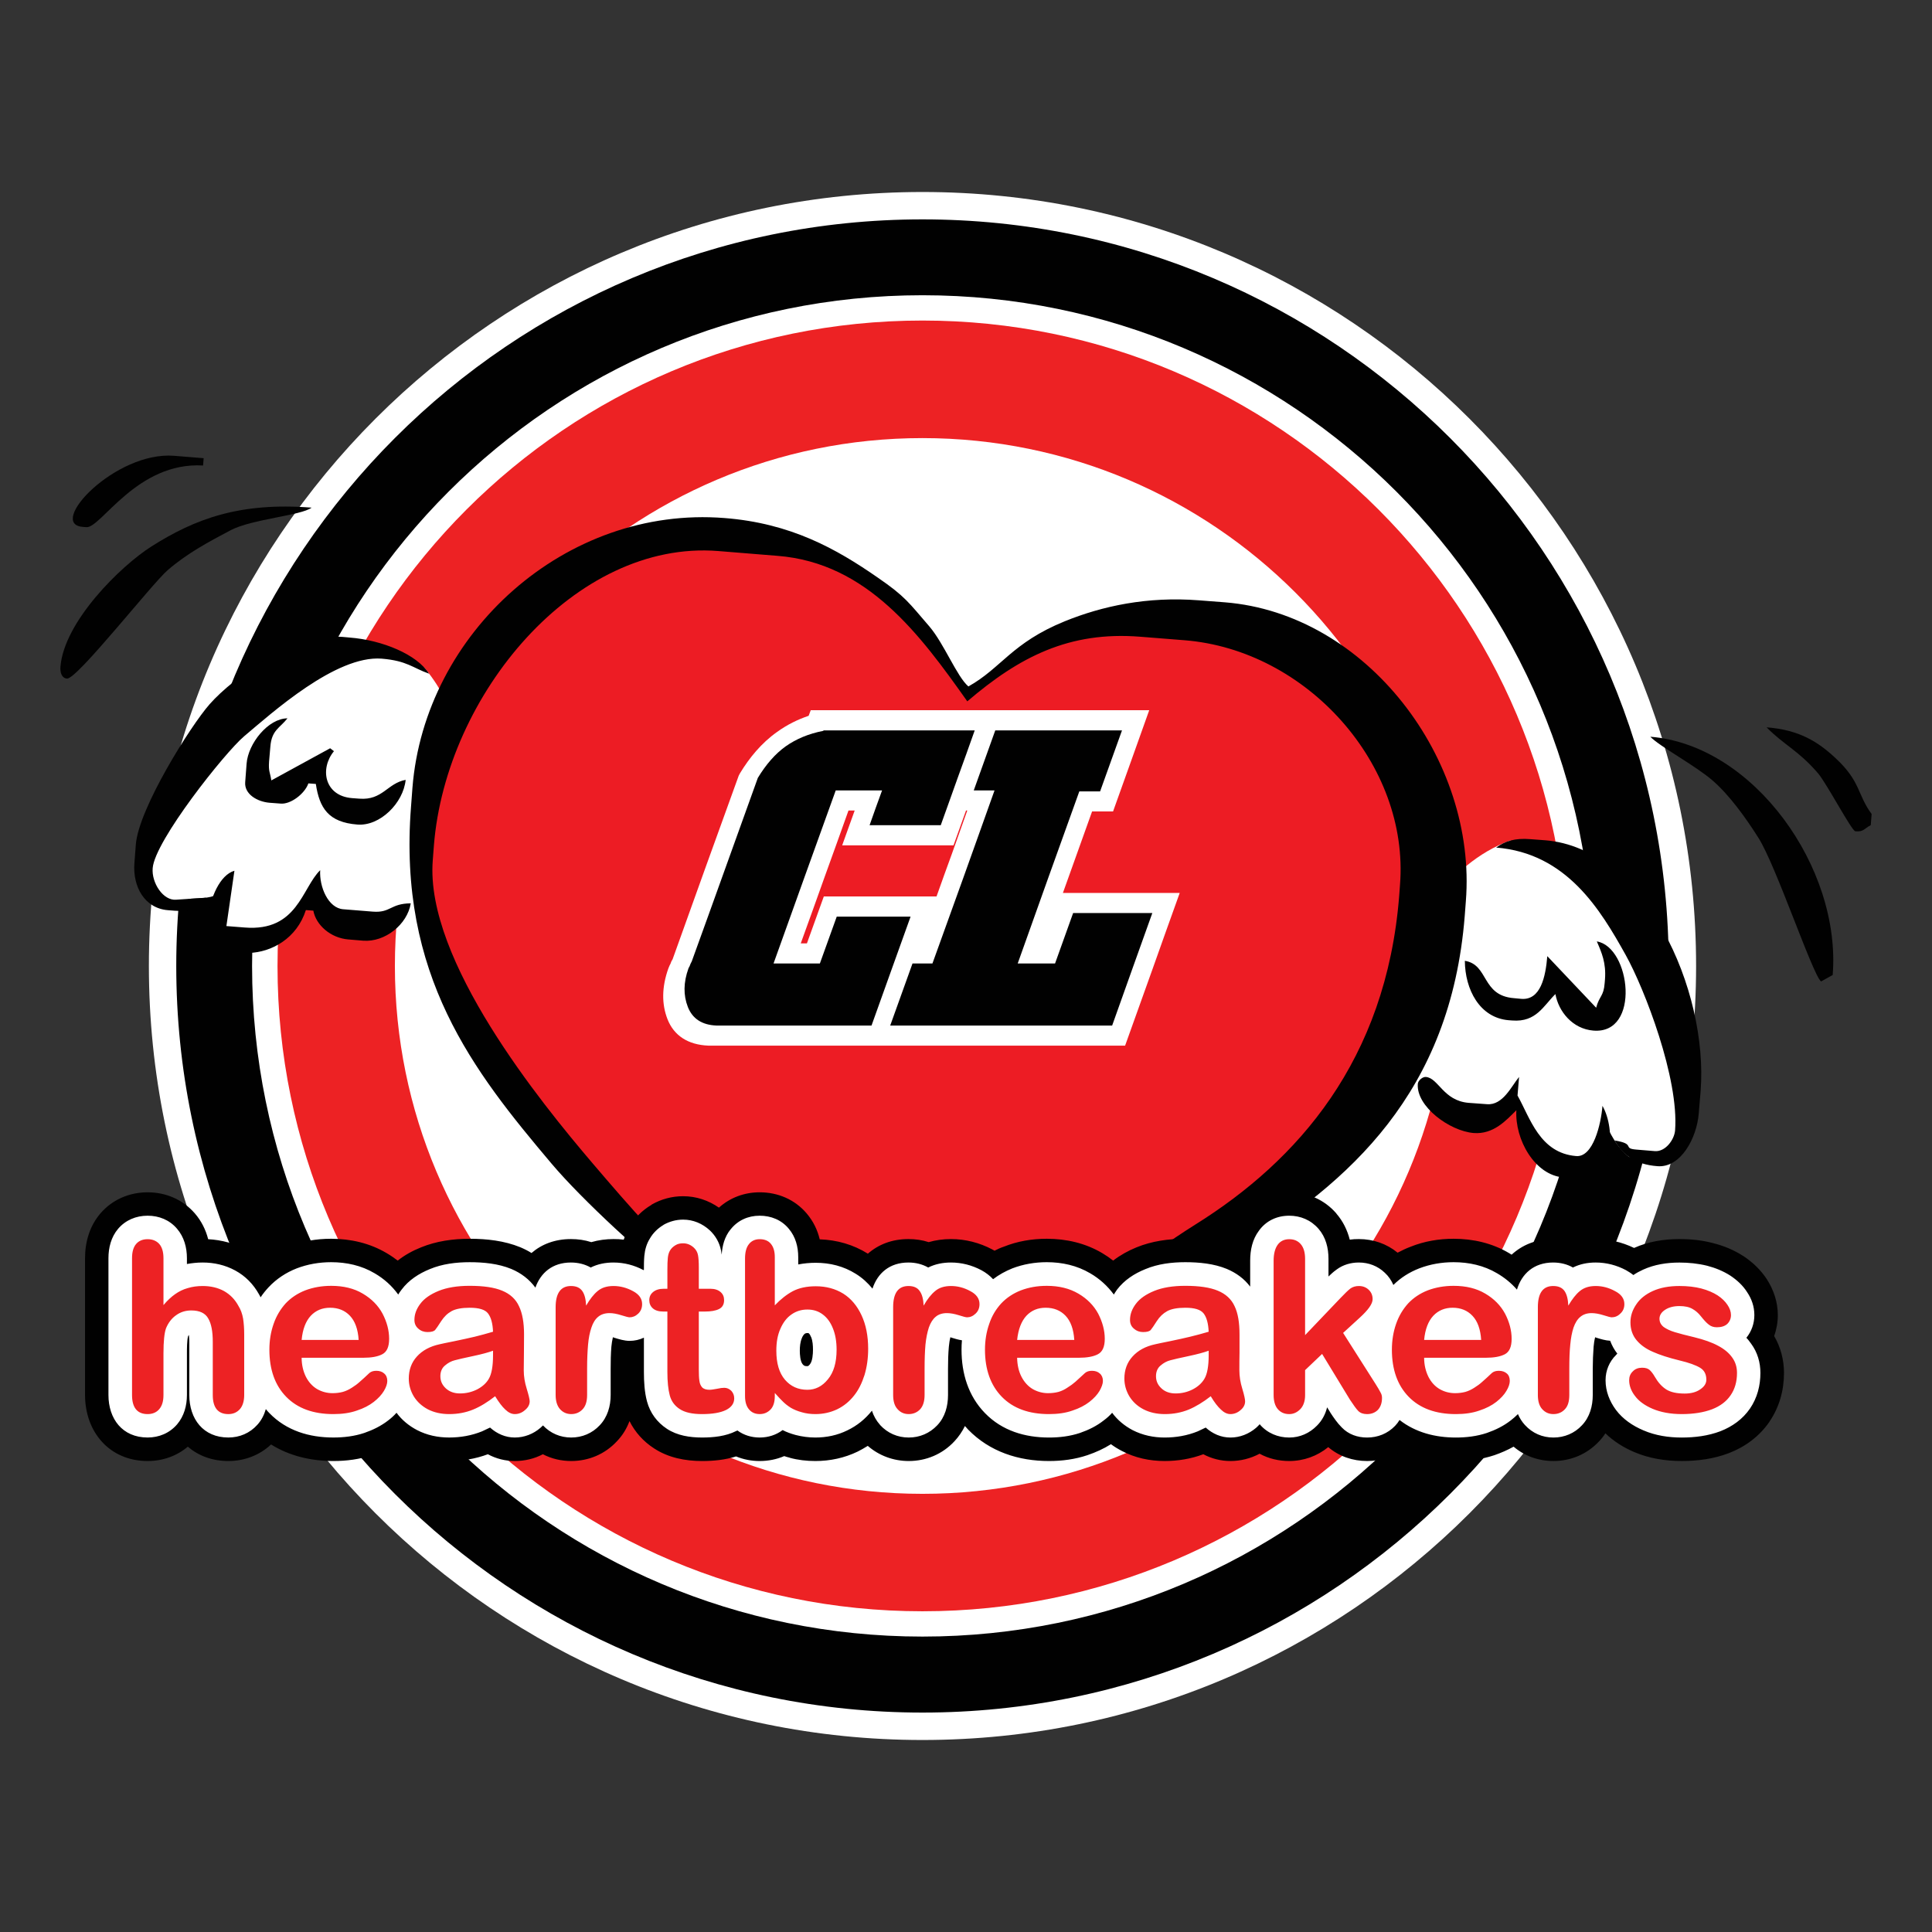 <svg version="1.1" baseProfile="basic" id="Layer_1" xmlns="http://www.w3.org/2000/svg"
	xmlns:xlink="http://www.w3.org/1999/xlink" x="0px" y="0px" viewBox="-101.86 821.445 800 800" xml:space="preserve">
	<rect x="-101.86" y="821.445" width="800" height="800" fill="#333333" stroke="none"/>
	<g>
		<path fill="#FFFFFF" d="M280.122,900.949c176.923,0,320.333,143.495,320.333,320.48c0,177.009-143.41,320.512-320.333,320.512
		c-176.904,0-320.332-143.503-320.332-320.512C-40.21,1044.44,103.216,900.949,280.122,900.949L280.122,900.949z" />
		<path fill="#010101" d="M280.122,912.284c170.649,0,308.997,138.434,308.997,309.146c0,170.731-138.348,309.155-308.997,309.155
		c-170.627,0-308.997-138.424-308.997-309.155C-28.877,1050.717,109.492,912.284,280.122,912.284L280.122,912.284z" />
		<path fill="#FFFFFF" d="M280.122,943.697c153.26,0,277.604,124.36,277.604,277.732c0,153.346-124.344,277.688-277.604,277.688
		c-153.241,0-277.604-124.343-277.604-277.688C2.518,1068.057,126.881,943.697,280.122,943.697L280.122,943.697z" />
		<path fill="#ED2224" d="M280.122,954.174c147.508,0,267.089,119.7,267.089,267.255c0,147.574-119.581,267.213-267.089,267.213
		c-147.491,0-267.07-119.639-267.07-267.213C13.052,1073.875,132.631,954.174,280.122,954.174L280.122,954.174z" />
		<path fill="#FFFFFF" d="M280.122,1002.851c120.635,0,218.495,97.898,218.495,218.578c0,120.701-97.857,218.58-218.495,218.58
		s-218.466-97.879-218.466-218.58C61.656,1100.75,159.487,1002.851,280.122,1002.851L280.122,1002.851z" />
		<path fill="#FFFFFF"
			d="M86.53,1121.808c-1.458-6.465-5.696-15.309-11.982-23.038c-2.547-3.026-7.897-4.303-11.045-6.806
		l-22.43-3.438l-58.724,40.432l-24.83,48.921c3.316,18.723,8.311,18.321,19.768,15.696c4.127-0.231,9.076-0.122,12.214-2.615
		l1.103,15.53l24.351,1.578l12.859-15.482l19.816,14.316l17.732-4.481c2.391-2.681,4.305-12.392,4.193-14.072L86.53,1121.808z" />
		<path fill="#FFFFFF" d="M493.893,1192.585c4.873-7.965,16.451-18.44,29.601-23.092l24.239,6.397l42.263,57.428l7.546,54.396
		c-8.235,14.284-12.962,14.47-24.876,12.773c-4.705-3.773-6.909-8.366-8.665-11.526l-9.751,13.261l-20.82-4.763l-7.135-18.861
		l-23.326,7.061l-16.809-10.348c-0.745-1.511-1.381-5.358-1.924-10.233L493.893,1192.585z" />
		<path fill="#ED1C24"
			d="M299.021,1108.72c-25.108-22.921-16.267-47.871-74.757-58.931l-35.063-2.612
		c-59.294-4.715-110.569,62.581-115.517,124.93c-3.894,49.164,36.567,99.767,66.28,134.539
		c16.11,18.901,30.526,32.645,49.239,48.931c21.29,18.433,36.754,24.185,60.817,39.501c1.513-3.682,32.737-7.563,40.873-10.07
		c14.939-4.725,24.93-8.383,38.301-13.744c27.511-10.981,44.411-24.482,67.44-38.898c42.151-26.352,79.782-70.167,85.161-138.381
		c5.474-55.597-10.159-103.824-91.212-110.221l-19.588-1.924C358.772,1080.851,311.878,1090.57,299.021,1108.72L299.021,1108.72z" />
		<path fill="#010101" d="M298.675,1111.861c21.514-18.387,42.131-29.089,71.563-26.763l18.378,1.458
		c50.631,4.014,93.172,51.468,89.232,101.267l-0.336,4.604c-5.418,68.221-42.098,109.626-84.248,135.975
		c-23.028,14.439-38.545,29.025-66.036,39.969c-13.428,5.338-22.281,10.344-37.21,15.053c-8.087,2.576-38.379,6.629-39.891,10.252
		c-24.063-15.238-37.257-21.644-58.539-40.135c-18.789-16.285-32.038-31.636-48.148-50.498
		c-21.103-24.783-69.349-83.863-66.102-125.34l0.467-6.115c4.94-62.407,58.371-126.676,117.721-121.972l24.539,1.989
		C257.281,1054.508,279.133,1084.231,298.675,1111.861L298.675,1111.861z M249.783,1398.326c2.493-1.869,37.603-8.313,44.177-10.236
		c15.175-4.314,27.613-7.262,42.049-12.809c28.236-10.816,50.274-21.049,74.926-36.175c45.812-28.087,87.906-65.085,93.716-138.369
		l0.466-6.117c4.65-58.753-41.106-119.115-99.82-123.773l-10.702-0.823c-21.495-1.68-40.096,2.401-55.561,8.676
		c-21.979,8.954-26.24,19.368-39.899,26.988c-4.762-4.074-10.056-17.679-16.154-24.84c-8.544-9.878-9.945-12.391-21.46-20.29
		c-17.097-11.868-35.932-22.456-63.354-24.604c-65.822-5.238-124.183,47.576-129.247,111.735l-0.578,7.675
		c-5.52,69.979,25.923,109.711,58.129,147.849c12.902,15.293,38.721,38.859,55.118,51.73c10.414,8.124,20.347,15.799,31.675,22.969
		C220.312,1382.338,242.519,1397.727,249.783,1398.326L249.783,1398.326z M584.411,1304.333
		c9.711,0.804,16.342-11.692,17.146-21.832l0.765-9.171c3.307-42.058-23.196-100.688-64.354-103.947l-6.106-0.458
		c-6.465-0.533-10.515,0.804-14.196,3.482c29.245,2.337,43.197,25.772,53.617,44.439c7.899,14.183,22.13,51.18,20.472,72.657
		c-0.3,3.886-4.018,8.946-8.387,8.595l-7.675-0.638c-5.977-0.467,0-2.313-8.946-3.77
		C570.05,1299.55,575.112,1303.622,584.411,1304.333L584.411,1304.333z M485.227,1270.248c-0.748,9.302,13.145,19.534,23.102,20.356
		c8.291,0.653,13.577-5.357,17.705-9.433c-0.691,12.16,7.639,26.877,19.439,27.813l6.089,0.463
		c14.884,1.232,15.688-20.484,10.123-30.087c-0.601,7.583-3.848,21.35-10.87,20.789c-15.109-1.231-19.068-15.764-24.297-25.065
		l0.636-7.694c-3.139,3.793-6.688,11.805-13.26,11.279l-7.675-0.561c-10.479-0.896-12.438-10.306-17.671-10.719
		C487.206,1267.281,485.337,1268.849,485.227,1270.248L485.227,1270.248z M562.728,1226.968l-0.128,1.515
		c-0.394,5.593-2.186,5.227-3.53,10.24l-20.226-21.355c-0.711,8.666-2.801,18.266-10.702,17.686l-3.082-0.289
		c-13.598-1.055-10.345-13.839-20.357-15.471c0.076,11.847,6.107,23.609,18.153,24.605l1.515,0.112
		c9.879,0.757,12.85-6.041,17.834-10.943c1.291,7.173,7.044,14.436,15.745,15.127c19.665,1.568,15.353-34.665,1.4-36.933
		C561.349,1215.855,563.253,1220.17,562.728,1226.968L562.728,1226.968z M-45.61,1171.074l-0.587,7.676
		c-0.801,9.877,4.241,18.833,13.904,19.588c7.546,0.646,13.707,0.942,15.743-5.172l-12.326,0.822
		c-5.404,0.523-10.289-6.983-9.757-13.083c0.869-11.287,29.873-47.81,37.846-54.569c11.617-9.766,38.016-33.614,56.962-32.158
		c10.54,0.869,12.857,3.836,19.608,6.219c-4.95-7.963-19.356-13.893-32.805-14.95l-3.071-0.28
		c-19.543-1.515-45,16.575-54.944,27.854C-22.992,1122.03-44.384,1156.121-45.61,1171.074L-45.61,1171.074z M-0.487,1205.509
		l-7.629-0.598l3.326-22.906c-6.005,1.688-10.178,11.403-10.768,19.245c-1.561,19.833,32.851,20.592,40.349-2.959l3.09,0.231
		c1.103,5.995,7.2,11.335,14.474,11.925l6.151,0.514c9.066,0.709,18.321-6.741,19.724-15.463c-8.497,0.065-8.274,4.004-15.699,3.434
		l-12.278-0.988c-6.209-0.476-9.943-9.254-9.533-16.174C23.107,1189.217,21.305,1207.246-0.487,1205.509L-0.487,1205.509z
		 M0.251,1137.633l-0.58,7.676c-0.411,4.937,4.948,8.131,10.132,8.545l4.583,0.344c4.118,0.355,9.935-4.063,11.449-8.365
		l3.083,0.222c1.505,9.947,5.174,15.885,17.199,16.819c9.31,0.755,19.021-8.842,20.001-18.509c-7.609,1.4-9.535,8.545-19.181,7.789
		l-3.022-0.224c-11.505-0.924-13.419-12.261-7.49-19.432l-1.578-1.215l-24.353,13.314c-0.531-3.484-1.223-3.604-0.942-7.787
		l0.531-6.107c0.523-6.976,3.894-7.733,7.096-11.814C9.158,1118.948,0.894,1129.305,0.251,1137.633L0.251,1137.633z" />
		<path fill="#010101" d="M-67.597,1039.614l1.512,0.121c6.049,0.456,20.823-27.108,48.322-25.541l0.234-3.022l-12.261-0.988
		C-54.151,1008.257-82.465,1038.457-67.597,1039.614L-67.597,1039.614z" />
		<path fill="#010101" d="M-76.835,1097.545c-0.178,2.503,0.58,4.717,2.729,4.887c4.191,0.288,35.173-39.323,41.747-44.963
		c7.975-6.864,16.52-11.457,25.989-16.463c8.842-4.651,29.124-6.042,33.541-9.356c-29.647-2.327-48.258,4.593-66.382,16.106
		C-51.837,1055.777-75.321,1078.759-76.835,1097.545L-76.835,1097.545z" />
		<path fill="#010101" d="M672.784,1163.105l0.355-4.604c-5.995-8.085-4.427-13.381-14.902-23.092
		c-7.267-6.806-15.052-11.745-28.593-12.794c7.21,7.332,13.13,9.536,21.292,19.022c3.66,4.306,13.95,23.896,15.461,24.025
		C669.816,1165.944,669.816,1164.731,672.784,1163.105L672.784,1163.105z" />
		<path fill="#010101" d="M652.203,1227.845l4.819-2.677c3.55-44.449-32.776-95.275-75.525-98.655
		c4.016,4.137,18.732,11.989,25.753,18.087c7.264,6.295,13.968,15.828,19.028,23.793
		C633.548,1179.802,648.711,1225.111,652.203,1227.845L652.203,1227.845z" />
		<path fill="#010101" d="M574.776,1338.19c5.864-2.634,12.324-3.677,18.768-3.677c4.705,0,9.411,0.467,13.95,1.684
		c4.425,1.101,8.668,2.854,12.514,5.357h0.039c3.845,2.558,7.151,5.717,9.674,9.545c2.876,4.481,4.576,9.522,4.576,14.88
		c0,2.975-0.523,5.941-1.515,8.688c2.69,4.65,4.073,9.823,4.073,15.277c0,7.208-1.926,14.192-6.031,20.187v0.059
		c-4.203,6.049-10.013,10.363-16.829,12.979c-6.199,2.372-12.828,3.249-19.479,3.249c-6.722,0-13.464-1.043-19.702-3.716
		c-4.409-1.866-8.478-4.427-11.915-7.749c-0.746,1.174-1.622,2.275-2.613,3.322c-4.948,5.304-11.672,8.143-18.9,8.143
		c-6.163,0-11.913-2.036-16.49-5.938c-2.503,1.398-5.175,2.558-7.919,3.512c-5.174,1.734-10.57,2.426-15.986,2.426
		c-7.731,0-15.165-1.456-21.813-4.651c-4.35,3.083-9.448,4.651-14.941,4.651c-5.919,0-11.615-1.904-16.096-5.752
		c-4.539,3.716-10.179,5.752-16.156,5.752c-4.352,0-8.552-0.989-12.27-3.024c-3.717,1.981-7.844,3.024-12.083,3.024
		c-4.014,0-7.788-0.989-11.224-2.801c-5.116,1.924-10.532,2.801-16.006,2.801c-6.201,0-12.251-1.271-17.778-4.199
		c-1.568-0.804-3.08-1.738-4.463-2.766c-3.025,1.904-6.275,3.36-9.712,4.539c-5.135,1.734-10.533,2.43-15.93,2.43
		c-12.628,0-24.54-3.832-33.496-13.018c-0.456-0.483-0.933-1.009-1.325-1.476c-1.118,2.278-2.567,4.427-4.378,6.351
		c-4.931,5.303-11.683,8.143-18.879,8.143c-6.341,0-12.28-2.202-16.977-6.273c-1.344,0.857-2.725,1.618-4.193,2.368
		c-5.453,2.634-11.392,3.905-17.499,3.905c-3.604,0-7.152-0.391-10.634-1.345l-0.066-0.058c-0.755-0.166-1.493-0.391-2.204-0.634
		c-3.137,1.345-6.573,2.036-10.169,2.036c-3.438,0-6.742-0.653-9.767-1.904c-4.537,1.437-9.301,1.904-14.07,1.904
		c-6.986,0-13.953-1.345-19.882-5.23c-4.423-2.854-7.861-6.687-10.177-11.299c-1.167,3.099-2.839,5.883-5.24,8.383
		c-4.931,5.304-11.669,8.143-18.889,8.143c-4.184,0-8.133-0.931-11.745-2.801c-3.531,1.866-7.5,2.801-11.618,2.801
		c-4.015,0-7.797-0.989-11.16-2.801c-5.135,1.924-10.543,2.801-15.994,2.801c-6.229,0-12.326-1.271-17.844-4.199
		c-1.58-0.804-3.092-1.738-4.473-2.766c-3.024,1.904-6.275,3.36-9.665,4.539c-5.174,1.734-10.571,2.43-15.979,2.43
		c-9.302,0-18.209-2.094-25.819-6.853c-4.763,4.461-10.992,6.853-17.668,6.853c-6.75,0-12.438-2.202-16.807-5.938
		c-4.583,3.901-10.457,5.938-16.62,5.938c-15.875,0-25.931-12.103-25.931-27.341v-56.605c0-6.722,1.858-13.296,6.341-18.546
		c4.931-5.751,11.961-8.776,19.592-8.776c7.498,0,14.53,2.967,19.524,8.719c2.727,3.141,4.539,6.818,5.528,10.7
		c5.583,0.297,10.924,1.738,15.872,4.427c2.447,1.325,4.585,2.912,6.574,4.705c3.251-2.558,6.854-4.593,10.702-6.03
		c5.686-2.279,11.681-3.287,17.778-3.287c8.087,0,15.986,1.812,22.96,5.938c1.625,0.935,3.137,2.001,4.603,3.102
		c2.905-2.279,6.163-4.091,9.646-5.474c6.387-2.615,13.307-3.565,20.16-3.565c7.04,0,14.369,0.819,20.944,3.508
		c1.625,0.691,3.137,1.44,4.649,2.391c4.176-3.623,9.694-5.771,16.334-5.771c2.96,0,5.751,0.413,8.43,1.271
		c2.961-0.857,6.051-1.271,9.188-1.271c1.446,0,2.839,0.054,4.241,0.243c0.643-1.866,1.4-3.662,2.381-5.362
		c2.204-3.716,5.229-6.74,8.966-8.961l0.158-0.116l0.112-0.112c3.969-2.26,8.386-3.434,12.969-3.434
		c5.408,0,10.466,1.699,14.83,4.728c4.595-4.129,10.515-6.35,16.865-6.35c7.62,0,14.642,3.021,19.534,8.834
		c2.662,3.155,4.408,6.74,5.34,10.642c7.105,0.243,13.904,2.167,19.938,5.941c4.303-3.774,9.943-6.053,16.816-6.053
		c2.886,0,5.752,0.413,8.365,1.271c2.951-0.857,6.097-1.271,9.234-1.271c5.995,0,11.812,1.514,17.1,4.295
		c0.28,0.189,0.632,0.371,0.934,0.525c1.215-0.638,2.503-1.217,3.847-1.665c5.677-2.275,11.67-3.283,17.777-3.283
		c8.088,0,15.985,1.812,22.952,5.938c1.588,0.935,3.137,1.997,4.539,3.102c2.969-2.279,6.236-4.091,9.655-5.478
		c6.387-2.611,13.314-3.565,20.228-3.565c5.938,0,12.046,0.599,17.741,2.406c0.748-4.145,2.335-8.026,4.873-11.465
		c4.839-6.628,12.272-10.174,20.413-10.174c7.565,0,14.53,3.021,19.479,8.718l0.058,0.116c2.781,3.21,4.52,6.872,5.527,10.773
		c1.213-0.189,2.503-0.243,3.772-0.243c5.92,0,11.501,1.923,16.04,5.639c1.758-0.931,3.548-1.792,5.416-2.483
		c5.678-2.275,11.69-3.283,17.778-3.283c8.087,0,15.988,1.812,22.951,5.938c0.374,0.243,0.71,0.409,1.065,0.652
		c4.35-4.014,10.179-6.462,17.199-6.462c2.915,0,5.752,0.413,8.442,1.271c2.895-0.857,6.033-1.271,9.189-1.271
		C564.411,1334.513,569.75,1335.78,574.776,1338.19L574.776,1338.19z" />
		<path fill="#FFFFFF" d="M574.477,1349.416c1.271-0.877,2.614-1.588,4.015-2.226c4.707-2.147,9.86-2.947,15.052-2.947
		c3.848,0,7.731,0.391,11.522,1.329c3.361,0.873,6.687,2.221,9.636,4.126c2.69,1.812,5.118,4.013,6.854,6.76
		c1.926,2.839,3.024,6.033,3.024,9.521c0,3.492-1.156,6.76-3.304,9.418c0.767,0.765,1.379,1.642,2.016,2.519
		c2.58,3.526,3.792,7.675,3.792,12.024c0,5.249-1.287,10.31-4.296,14.736l0,0c-3.024,4.407-7.32,7.486-12.271,9.41
		c-5.06,1.928-10.588,2.615-16.005,2.615c-5.398,0-10.849-0.804-15.855-2.967c-4.409-1.87-8.498-4.597-11.412-8.498
		c-2.652-3.589-4.276-7.733-4.276-12.272c0-4.014,1.551-7.729,4.409-10.515c0.128-0.186,0.28-0.293,0.464-0.482
		c-1.269-1.622-2.26-3.419-2.969-5.339c-1.979-0.115-3.938-0.711-5.749-1.274c-0.114-0.073-0.282-0.128-0.468-0.186
		c-0.336,1.271-0.525,2.669-0.636,3.901c-0.222,3.01-0.354,6.057-0.354,9.078v10.924c0,4.612-1.234,9.15-4.484,12.569
		c-3.063,3.307-7.264,5.061-11.803,5.061c-4.574,0-8.701-1.793-11.803-5.192l-0.039-0.038c-1.232-1.345-2.147-2.854-2.856-4.48
		c-0.933,0.935-1.904,1.792-2.969,2.614c-2.951,2.314-6.331,3.96-9.881,5.192c-4.125,1.383-8.496,1.904-12.848,1.904
		c-8.532,0-16.678-2.09-23.325-7.267c-0.504,0.861-1.14,1.681-1.849,2.43c-3.084,3.21-7.153,4.837-11.58,4.837
		c-3.94,0-7.711-1.271-10.515-4.203c-1.809-1.792-3.359-4.052-4.76-6.199l-0.056-0.132l-1.232-1.978
		c-0.691,2.801-2.035,5.415-4.183,7.563c-3.083,3.155-7.079,4.948-11.504,4.948c-4.65,0-9.002-1.793-12.1-5.343v-0.073
		c-0.041-0.038-0.112-0.038-0.112-0.112c-0.468,0.521-0.993,1.047-1.517,1.515c-3.024,2.558-6.687,4.014-10.626,4.014
		c-3.901,0-7.374-1.568-10.232-4.126c-1.047,0.521-2.206,1.043-3.307,1.568c-4.317,1.754-8.964,2.558-13.69,2.558
		c-4.575,0-9.112-0.935-13.297-3.083c-3.307-1.758-6.22-4.148-8.442-7.169c-1.029,1.174-2.204,2.221-3.475,3.155
		c-2.915,2.314-6.295,3.96-9.843,5.192c-4.127,1.383-8.479,1.904-12.828,1.904c-9.936,0-19.422-2.801-26.521-10.121
		c-6.91-7.1-9.701-16.397-9.701-26.239c0-1.275,0.046-2.542,0.168-3.905c-1.513-0.225-2.961-0.673-4.296-1.086
		c-0.112-0.073-0.297-0.127-0.477-0.186c-0.344,1.271-0.521,2.669-0.641,3.901c-0.272,3.01-0.348,6.057-0.348,9.082v10.92
		c0,4.612-1.213,9.15-4.463,12.569c-3.137,3.307-7.264,5.061-11.803,5.061c-4.604,0-8.732-1.793-11.869-5.191v-0.035
		c-1.561-1.738-2.679-3.739-3.372-5.887c-2.793,3.495-6.163,6.223-10.169,8.143c-4.127,2.036-8.61,2.971-13.261,2.971
		c-2.735,0-5.462-0.355-8.143-1.047c-1.924-0.521-3.707-1.155-5.406-2.032c-2.727,2.032-5.974,3.079-9.523,3.079
		c-3.373,0-6.584-0.989-9.19-2.913c-0.186,0.055-0.346,0.186-0.531,0.225c-4.286,2.167-9.348,2.688-14.118,2.688
		c-5.063,0-10.281-0.804-14.54-3.604c-4.127-2.727-6.965-6.574-8.255-11.337c-1.047-3.901-1.281-8.197-1.281-12.214v-14.192
		c-1.856,0.861-3.828,1.325-5.929,1.325c-2.138,0-4.407-0.691-6.443-1.325c-0.12-0.073-0.297-0.131-0.475-0.186
		c-0.282,1.268-0.516,2.669-0.625,3.901c-0.251,3.01-0.299,6.054-0.299,9.078v10.924c0,4.612-1.277,9.15-4.537,12.569
		c-3.09,3.307-7.266,5.061-11.803,5.061c-4.529,0-8.608-1.754-11.683-5.007c-0.344,0.302-0.707,0.638-1.054,0.993
		c-2.949,2.558-6.687,4.014-10.625,4.014c-3.896,0-7.385-1.568-10.246-4.126c-1.033,0.521-2.146,1.043-3.304,1.568
		c-4.305,1.754-8.956,2.558-13.605,2.558c-4.651,0-9.189-0.935-13.317-3.083c-3.359-1.758-6.273-4.148-8.496-7.169
		c-1.028,1.174-2.194,2.221-3.419,3.155c-2.968,2.314-6.341,3.96-9.889,5.192c-4.127,1.383-8.479,1.904-12.84,1.904
		c-9.945,0-19.424-2.801-26.51-10.121c-0.523-0.525-0.999-1.047-1.457-1.646c-0.691,2.392-1.812,4.612-3.484,6.463
		c-3.146,3.511-7.384,5.304-12.037,5.304c-10.42,0-16.171-7.729-16.171-17.63v-22.037c0-0.599-0.048-1.754-0.161-2.781
		c-0.12,0.15-0.299,0.336-0.363,0.56c-0.458,1.754-0.458,5.304-0.458,6.984v17.274c0,4.427-1.167,8.741-4.062,12.176
		c-3.156,3.661-7.507,5.454-12.214,5.454c-10.468,0-16.22-7.733-16.22-17.63v-56.605c0-4.389,1.101-8.761,4.004-12.195
		c3.083-3.604,7.453-5.415,12.216-5.415c4.705,0,9.058,1.738,12.148,5.361c2.961,3.434,4.127,7.787,4.127,12.249v2.391
		c2.148-0.39,4.303-0.617,6.509-0.617c4.715,0,9.302,1.027,13.495,3.306c4.184,2.26,7.488,5.64,9.823,9.823
		c0.234,0.41,0.458,0.877,0.691,1.271c0.935-1.438,2.036-2.781,3.202-4.053l0.056-0.058c3.249-3.492,7.254-6.126,11.681-7.86
		c4.539-1.738,9.365-2.562,14.25-2.562c6.34,0,12.56,1.349,18.029,4.597c3.896,2.26,7.2,5.246,9.759,8.796
		c0.412-0.711,0.867-1.349,1.4-2.036c2.961-3.959,7.144-6.647,11.683-8.498c5.182-2.167,10.932-2.858,16.498-2.858
		c5.705,0,11.868,0.579,17.21,2.785c4.079,1.699,7.507,4.314,10.011,7.749c2.157-6.107,7.03-10.402,14.708-10.402
		c2.961,0,5.798,0.691,8.199,2.074c2.893-1.457,6.097-2.074,9.421-2.074c4.409,0,8.591,1.104,12.438,3.14
		c0.056,0,0.124-0.077,0.168-0.077v-0.034c0-1.928,0-3.909,0.18-5.829c0.232-2.507,0.923-4.948,2.268-7.096
		c1.334-2.338,3.26-4.203,5.528-5.586l0.114-0.055l0.044-0.077c2.447-1.379,5.25-2.147,8.087-2.147
		c4.193,0,8.023,1.626,11.113,4.484c2.315,2.202,3.94,5.003,4.585,8.217c0.112,0.56,0.176,1.213,0.295,1.792
		c0.226-3.716,1.215-7.394,3.596-10.364l0.066-0.054c2.961-3.773,7.264-5.697,12.037-5.697c4.714,0,9.066,1.738,12.092,5.415
		c2.791,3.307,3.894,7.433,3.894,11.747v3.021c2.381-0.463,4.817-0.688,7.264-0.688c5.864,0,11.505,1.398,16.519,4.535
		c2.727,1.665,4.995,3.773,6.965,6.165c2.092-6.351,7.032-10.812,14.895-10.812c2.958,0,5.751,0.688,8.179,2.07
		c2.913-1.457,6.117-2.07,9.421-2.07c4.417,0,8.676,1.101,12.58,3.171c1.848,0.989,3.528,2.279,4.873,3.735
		c2.428-1.866,5.118-3.322,7.953-4.48c4.539-1.738,9.375-2.562,14.25-2.562c6.331,0,12.494,1.349,18.006,4.597
		c3.901,2.26,7.172,5.246,9.783,8.796c0.413-0.711,0.879-1.349,1.328-2.036c3.024-3.959,7.15-6.647,11.765-8.498
		c5.172-2.167,10.926-2.858,16.492-2.858c5.695,0,11.856,0.579,17.197,2.785c3.905,1.642,7.227,4.071,9.676,7.339v-10.758
		c0-4.427,0.916-8.795,3.604-12.38c2.949-4.129,7.487-6.238,12.55-6.238c4.727,0,9.002,1.812,12.139,5.415l0,0
		c3.027,3.492,4.13,7.919,4.13,12.458v7.301c1.062-1.027,2.147-2.017,3.321-2.839l0.059-0.055c2.671-1.981,5.885-2.896,9.189-2.896
		c4.071,0,7.844,1.44,10.754,4.241c1.57,1.437,2.728,3.194,3.55,5.06c3.024-3.024,6.667-5.303,10.7-6.871
		c4.52-1.738,9.357-2.562,14.23-2.562c6.351,0,12.55,1.349,18.021,4.597c3.158,1.847,5.886,4.071,8.217,6.76
		c1.96-6.535,6.967-11.225,14.978-11.225c2.969,0,5.827,0.691,8.199,2.074c2.914-1.457,6.106-2.074,9.433-2.074
		c4.407,0,8.646,1.104,12.551,3.171C572.496,1348.013,573.543,1348.651,574.477,1349.416L574.477,1349.416z M229.324,1380.75
		c0,1.514,0.161,4.427,1.213,5.644c0.578,0.707,1.055,0.745,1.926,0.745c0.456,0,0.803-0.448,1.033-0.745
		c1.114-1.329,1.281-4.354,1.281-6.053c0-1.681-0.114-3.662-0.757-5.23l-0.046-0.055c-0.188-0.467-0.533-1.213-0.942-1.514l0,0
		c-0.114-0.112-0.412-0.112-0.57-0.112c-0.346,0-0.711,0.055-1.057,0.278c-0.521,0.359-0.979,1.178-1.213,1.758v0.054
		C229.485,1377.092,229.324,1379.07,229.324,1380.75L229.324,1380.75z" />
		<path fill="#ED2224" d="M-34.169,1342.466v19.388c1.634-1.924,3.258-3.435,4.836-4.539c1.561-1.101,3.314-1.981,5.23-2.503
		c1.924-0.58,3.958-0.857,6.163-0.857c3.314,0,6.275,0.688,8.842,2.089c2.561,1.457,4.529,3.473,5.976,6.165
		c0.935,1.491,1.578,3.249,1.923,5.227c0.299,1.928,0.458,4.13,0.458,6.633v25.008c0,2.576-0.636,4.539-1.783,5.863
		c-1.234,1.363-2.803,2.056-4.772,2.056c-4.305,0-6.46-2.67-6.46-7.919v-22.037c0-4.184-0.57-7.394-1.851-9.604
		c-1.23-2.26-3.621-3.36-7.04-3.36c-2.335,0-4.417,0.618-6.275,1.962c-1.858,1.287-3.26,3.156-4.193,5.416
		c-0.689,1.924-1.055,5.396-1.055,10.345v17.274c0,2.576-0.57,4.48-1.736,5.863c-1.167,1.364-2.793,2.056-4.817,2.056
		c-4.307,0-6.464-2.67-6.464-7.919v-56.605c0-2.596,0.535-4.573,1.7-5.922c1.103-1.286,2.661-1.978,4.763-1.978
		c2.024,0,3.65,0.691,4.817,1.978C-34.74,1337.893-34.169,1339.871-34.169,1342.466L-34.169,1342.466z M48.507,1383.667H23.043
		c0,2.951,0.645,5.582,1.748,7.842c1.168,2.279,2.746,3.982,4.65,5.118c1.924,1.104,4.074,1.699,6.397,1.699
		c1.568,0,2.969-0.186,4.247-0.521c1.271-0.358,2.549-0.954,3.784-1.757c1.213-0.75,2.316-1.568,3.305-2.484
		c1.056-0.877,2.337-2.108,3.959-3.623c0.693-0.579,1.624-0.877,2.849-0.877c1.325,0,2.445,0.371,3.249,1.12
		c0.823,0.691,1.281,1.734,1.281,3.083c0,1.154-0.458,2.557-1.393,4.125c-0.943,1.568-2.333,3.083-4.193,4.539
		c-1.856,1.456-4.174,2.669-7.03,3.604c-2.783,0.989-6.053,1.457-9.703,1.457c-8.376,0-14.885-2.392-19.534-7.154
		c-4.659-4.759-6.974-11.299-6.974-19.495c0-3.828,0.577-7.378,1.748-10.7c1.149-3.326,2.837-6.088,4.995-8.498
		c2.204-2.318,4.883-4.13,8.133-5.396c3.204-1.213,6.806-1.866,10.702-1.866c5.109,0,9.478,1.066,13.082,3.214
		c3.662,2.148,6.397,4.948,8.201,8.306c1.794,3.438,2.725,6.934,2.725,10.406c0,3.326-0.933,5.412-2.839,6.404
		C54.548,1383.2,51.935,1383.667,48.507,1383.667L48.507,1383.667z M23.041,1376.289h23.607c-0.28-4.5-1.512-7.807-3.606-10.012
		c-2.082-2.202-4.825-3.322-8.199-3.322c-3.305,0-5.929,1.116-8.023,3.322C24.733,1368.537,23.452,1371.862,23.041,1376.289
		L23.041,1376.289z M103.161,1399.597c-3.137,2.445-6.163,4.314-9.132,5.527c-2.96,1.213-6.275,1.866-9.879,1.866
		c-3.372,0-6.341-0.691-8.844-1.979c-2.496-1.328-4.475-3.136-5.864-5.415c-1.336-2.26-2.036-4.709-2.036-7.32
		c0-3.546,1.101-6.647,3.362-9.132c2.268-2.507,5.406-4.202,9.373-5.063c0.804-0.166,2.839-0.653,6.163-1.287
		c3.25-0.691,6.042-1.271,8.431-1.85c2.318-0.58,4.811-1.232,7.556-2.056c-0.129-3.418-0.823-5.921-2.036-7.54
		c-1.232-1.646-3.78-2.391-7.627-2.391c-3.305,0-5.798,0.482-7.49,1.398c-1.7,0.935-3.071,2.26-4.305,4.129
		c-1.157,1.862-2.045,3.079-2.503,3.658c-0.523,0.599-1.561,0.881-3.183,0.881c-1.466,0-2.746-0.468-3.782-1.402
		c-1.103-0.935-1.624-2.147-1.624-3.604c0-2.334,0.803-4.539,2.43-6.687c1.623-2.202,4.191-3.96,7.627-5.362
		c3.418-1.379,7.675-2.09,12.831-2.09c5.705,0,10.242,0.653,13.495,2.032c3.256,1.348,5.591,3.496,6.918,6.408
		c1.4,2.894,2.092,6.799,2.092,11.635c0,3.083-0.046,5.694-0.046,7.787c0,2.148-0.073,4.539-0.073,7.174
		c0,2.426,0.409,4.982,1.232,7.602c0.812,2.669,1.223,4.427,1.223,5.173c0,1.344-0.645,2.576-1.923,3.623
		c-1.215,1.101-2.681,1.681-4.242,1.681c-1.354,0-2.679-0.653-3.959-1.905C106.008,1403.854,104.674,1402.042,103.161,1399.597
		L103.161,1399.597z M102.292,1380.75c-1.868,0.691-4.649,1.456-8.311,2.225c-3.669,0.8-6.161,1.325-7.563,1.734
		c-1.4,0.355-2.727,1.047-4.006,2.147c-1.29,1.047-1.924,2.581-1.924,4.428c0,2.035,0.755,3.661,2.26,5.06
		c1.512,1.383,3.438,2.094,5.874,2.094c2.557,0,4.948-0.579,7.144-1.695c2.158-1.14,3.782-2.615,4.772-4.354
		c1.167-1.959,1.756-5.246,1.756-9.784v-1.854H102.292z M141.25,1388.148v10.924c0,2.615-0.597,4.612-1.877,5.94
		c-1.213,1.287-2.783,1.979-4.705,1.979c-1.848,0-3.428-0.691-4.649-2.056c-1.168-1.324-1.802-3.287-1.802-5.863v-36.342
		c0-5.828,2.147-8.775,6.341-8.775c2.202,0,3.716,0.691,4.705,2.093c0.935,1.325,1.457,3.361,1.578,6.03
		c1.561-2.669,3.139-4.705,4.763-6.03c1.671-1.401,3.828-2.093,6.575-2.093c2.771,0,5.404,0.691,8.021,2.093
		c2.549,1.325,3.828,3.137,3.828,5.396c0,1.588-0.523,2.917-1.623,3.96c-1.105,1.047-2.316,1.514-3.548,1.514
		c-0.516,0-1.634-0.297-3.494-0.877c-1.848-0.579-3.424-0.861-4.807-0.861c-1.926,0-3.503,0.506-4.714,1.515
		c-1.225,0.988-2.16,2.503-2.803,4.461c-0.691,2.001-1.149,4.319-1.393,7.046C141.409,1380.94,141.25,1384.247,141.25,1388.148
		L141.25,1388.148z M173.045,1355.093h1.447v-7.825c0-2.109,0.046-3.735,0.175-4.948c0.124-1.179,0.402-2.226,0.925-3.099
		c0.523-0.861,1.232-1.553,2.223-2.147c0.916-0.579,1.97-0.804,3.183-0.804c1.626,0,3.136,0.58,4.492,1.847
		c0.867,0.822,1.437,1.812,1.671,3.028c0.233,1.175,0.344,2.913,0.344,5.061v8.888h4.772c1.868,0,3.25,0.487,4.249,1.364
		c0.989,0.861,1.445,1.962,1.445,3.36c0,1.738-0.691,2.971-2.082,3.662c-1.4,0.711-3.373,1.047-5.939,1.047h-2.447v23.98
		c0,2.035,0.065,3.584,0.243,4.686c0.124,1.116,0.514,1.996,1.101,2.688c0.645,0.706,1.682,1.043,3.083,1.043
		c0.755,0,1.802-0.186,3.081-0.41c1.271-0.297,2.323-0.409,3.026-0.409c1.101,0,2.026,0.409,2.913,1.232
		c0.803,0.877,1.215,1.924,1.215,3.137c0,2.09-1.167,3.716-3.436,4.836c-2.268,1.101-5.583,1.681-9.881,1.681
		c-4.071,0-7.143-0.691-9.253-2.09c-2.082-1.349-3.482-3.253-4.118-5.644c-0.645-2.445-0.989-5.655-0.989-9.711v-25.023h-1.736
		c-1.858,0-3.324-0.448-4.313-1.345c-0.981-0.861-1.441-2.035-1.441-3.36c0-1.402,0.525-2.503,1.561-3.364
		C169.609,1355.577,171.058,1355.093,173.045,1355.093L173.045,1355.093z M218.968,1342.018v19.947
		c2.447-2.561,4.948-4.538,7.49-5.887c2.567-1.325,5.706-2.017,9.487-2.017c4.305,0,8.086,1.027,11.391,3.063
		c3.25,2.055,5.752,5.079,7.556,8.966c1.812,3.901,2.735,8.498,2.735,13.855c0,3.94-0.514,7.563-1.512,10.87
		c-1.037,3.264-2.438,6.165-4.361,8.552c-1.923,2.43-4.241,4.315-6.966,5.64c-2.745,1.291-5.706,1.982-9.02,1.982
		c-1.98,0-3.905-0.244-5.642-0.766c-1.746-0.467-3.256-1.104-4.539-1.854c-1.211-0.765-2.267-1.588-3.136-2.441
		c-0.867-0.823-2.024-2.036-3.482-3.682v1.29c0,2.445-0.578,4.315-1.746,5.547c-1.215,1.252-2.681,1.905-4.529,1.905
		c-1.812,0-3.324-0.653-4.361-1.905c-1.103-1.231-1.69-3.102-1.69-5.547v-56.922c0-2.635,0.523-4.67,1.624-6.015
		c1.055-1.344,2.567-2.035,4.427-2.035c2.036,0,3.597,0.634,4.649,1.924C218.447,1337.815,218.968,1339.627,218.968,1342.018
		L218.968,1342.018z M219.603,1380.75c0,5.172,1.167,9.189,3.558,11.99c2.381,2.785,5.455,4.184,9.302,4.184
		c3.305,0,6.163-1.438,8.479-4.315c2.381-2.839,3.615-6.906,3.615-12.268c0-3.438-0.525-6.386-1.524-8.835
		c-0.989-2.503-2.389-4.427-4.173-5.751c-1.812-1.398-3.967-2.056-6.395-2.056c-2.447,0-4.653,0.657-6.623,2.056
		c-1.923,1.324-3.434,3.307-4.539,5.863C220.136,1374.18,219.603,1377.205,219.603,1380.75L219.603,1380.75z M280.991,1388.148
		v10.924c0,2.615-0.626,4.612-1.858,5.94c-1.215,1.287-2.839,1.979-4.697,1.979c-1.924,0-3.438-0.691-4.651-2.056
		c-1.232-1.324-1.812-3.287-1.812-5.863v-36.342c0-5.828,2.092-8.775,6.35-8.775c2.148,0,3.707,0.691,4.649,2.093
		c0.981,1.325,1.515,3.361,1.626,6.03c1.512-2.669,3.137-4.705,4.763-6.03c1.634-1.401,3.836-2.093,6.563-2.093
		c2.749,0,5.408,0.691,7.965,2.093c2.568,1.325,3.845,3.137,3.845,5.396c0,1.588-0.523,2.917-1.642,3.96
		c-1.103,1.047-2.27,1.514-3.528,1.514c-0.477,0-1.626-0.297-3.438-0.877c-1.856-0.579-3.482-0.861-4.882-0.861
		c-1.924,0-3.482,0.506-4.651,1.515c-1.213,0.988-2.15,2.503-2.839,4.461c-0.645,2.001-1.12,4.319-1.4,7.046
		C281.111,1380.94,280.991,1384.247,280.991,1388.148L280.991,1388.148z M344.822,1383.667h-25.51
		c0.054,2.951,0.634,5.582,1.792,7.842c1.177,2.279,2.747,3.982,4.653,5.118c1.924,1.104,4.087,1.699,6.349,1.699
		c1.568,0,3.024-0.186,4.314-0.521c1.25-0.358,2.54-0.954,3.696-1.757c1.234-0.75,2.335-1.568,3.382-2.484
		c0.989-0.877,2.334-2.108,3.958-3.623c0.691-0.579,1.624-0.877,2.839-0.877c1.347,0,2.447,0.371,3.253,1.12
		c0.82,0.691,1.288,1.734,1.288,3.083c0,1.154-0.525,2.557-1.4,4.125c-0.937,1.568-2.319,3.083-4.184,4.539
		c-1.867,1.456-4.184,2.669-7.044,3.604c-2.762,0.989-6.051,1.457-9.689,1.457c-8.387,0-14.886-2.392-19.534-7.154
		c-4.653-4.759-6.986-11.299-6.986-19.495c0-3.828,0.58-7.378,1.756-10.7c1.103-3.326,2.783-6.088,4.987-8.498
		c2.201-2.318,4.892-4.13,8.141-5.396c3.212-1.213,6.74-1.866,10.7-1.866c5.063,0,9.415,1.066,13.073,3.214
		c3.68,2.148,6.406,4.948,8.218,8.306c1.771,3.438,2.726,6.934,2.726,10.406c0,3.326-0.952,5.412-2.856,6.404
		C350.872,1383.2,348.201,1383.667,344.822,1383.667L344.822,1383.667z M319.312,1376.289h23.663
		c-0.281-4.5-1.514-7.807-3.605-10.012c-2.092-2.202-4.836-3.322-8.255-3.322c-3.268,0-5.883,1.116-7.973,3.322
		C321.068,1368.537,319.778,1371.862,319.312,1376.289L319.312,1376.289z M399.484,1399.597c-3.136,2.445-6.219,4.314-9.129,5.527
		c-2.971,1.213-6.277,1.866-9.88,1.866c-3.362,0-6.35-0.691-8.836-1.979c-2.559-1.328-4.48-3.136-5.881-5.415
		c-1.327-2.26-2.036-4.709-2.036-7.32c0-3.546,1.104-6.647,3.38-9.132c2.262-2.507,5.36-4.202,9.356-5.063
		c0.803-0.166,2.839-0.653,6.163-1.287c3.25-0.691,6.051-1.271,8.364-1.85c2.337-0.58,4.895-1.232,7.639-2.056
		c-0.15-3.418-0.822-5.921-2.055-7.54c-1.271-1.646-3.772-2.391-7.619-2.391c-3.307,0-5.81,0.482-7.488,1.398
		c-1.699,0.935-3.102,2.26-4.316,4.129c-1.159,1.862-2.034,3.079-2.503,3.658c-0.523,0.599-1.55,0.881-3.195,0.881
		c-1.454,0-2.725-0.468-3.771-1.402c-1.118-0.935-1.622-2.147-1.622-3.604c0-2.334,0.801-4.539,2.428-6.687
		c1.644-2.202,4.202-3.96,7.639-5.362c3.418-1.379,7.655-2.09,12.828-2.09c5.697,0,10.236,0.653,13.502,2.032
		c3.251,1.348,5.584,3.496,6.911,6.408c1.399,2.894,2.035,6.799,2.035,11.635c0,3.083,0,5.694,0,7.787
		c-0.058,2.148-0.058,4.539-0.058,7.174c0,2.426,0.411,4.982,1.215,7.602c0.82,2.669,1.157,4.427,1.157,5.173
		c0,1.344-0.578,2.576-1.849,3.623c-1.213,1.101-2.688,1.681-4.241,1.681c-1.345,0-2.688-0.653-3.96-1.905
		C402.325,1403.854,400.943,1402.042,399.484,1399.597L399.484,1399.597z M398.628,1380.75c-1.887,0.691-4.67,1.456-8.33,2.225
		c-3.662,0.8-6.163,1.325-7.563,1.734c-1.381,0.355-2.727,1.047-3.996,2.147c-1.29,1.047-1.925,2.581-1.925,4.428
		c0,2.035,0.745,3.661,2.262,5.06c1.454,1.383,3.434,2.094,5.863,2.094c2.576,0,4.948-0.579,7.115-1.695
		c2.185-1.14,3.772-2.615,4.8-4.354c1.178-1.959,1.774-5.246,1.774-9.784V1380.75z M457.102,1400.996l-11.506-18.916l-7.042,6.705
		v10.364c0,2.503-0.707,4.466-1.979,5.79c-1.344,1.363-2.856,2.056-4.593,2.056c-1.979,0-3.548-0.692-4.727-2.056
		c-1.137-1.324-1.736-3.287-1.736-5.863v-55.598c0-2.912,0.6-5.118,1.7-6.628c1.101-1.515,2.726-2.279,4.761-2.279
		c2.034,0,3.604,0.691,4.763,2.035c1.213,1.398,1.81,3.435,1.81,6.127v31.559l14.643-15.351c1.812-1.924,3.212-3.248,4.127-3.959
		c0.989-0.691,2.148-1.027,3.494-1.027c1.622,0,2.969,0.506,4.071,1.549c1.103,1.062,1.624,2.337,1.624,3.905
		c0,1.924-1.792,4.423-5.284,7.621l-6.932,6.347l13.375,21.048c0.989,1.572,1.681,2.728,2.092,3.55
		c0.484,0.804,0.636,1.568,0.636,2.318c0,2.051-0.563,3.677-1.663,4.909c-1.12,1.14-2.633,1.793-4.502,1.793
		c-1.55,0-2.781-0.41-3.66-1.291C459.713,1404.824,458.614,1403.274,457.102,1400.996L457.102,1400.996z M513.315,1383.667h-25.473
		c0,2.951,0.65,5.582,1.755,7.842c1.157,2.279,2.726,3.982,4.649,5.118c1.906,1.104,4.073,1.699,6.406,1.699
		c1.549,0,2.951-0.186,4.241-0.521c1.27-0.358,2.538-0.954,3.771-1.757c1.213-0.75,2.315-1.568,3.307-2.484
		c1.045-0.877,2.335-2.108,3.959-3.623c0.691-0.579,1.624-0.877,2.839-0.877c1.364,0,2.467,0.371,3.324,1.12
		c0.804,0.691,1.215,1.734,1.215,3.083c0,1.154-0.448,2.557-1.4,4.125c-0.915,1.568-2.315,3.083-4.162,4.539
		c-1.869,1.456-4.184,2.669-7.044,3.604c-2.783,0.989-6.051,1.457-9.711,1.457c-8.386,0-14.881-2.392-19.534-7.154
		c-4.65-4.759-6.965-11.299-6.965-19.495c0-3.828,0.58-7.378,1.736-10.7c1.159-3.326,2.84-6.088,5.005-8.498
		c2.203-2.318,4.877-4.13,8.123-5.396c3.212-1.213,6.799-1.866,10.7-1.866c5.138,0,9.487,1.066,13.093,3.214
		c3.66,2.148,6.386,4.948,8.199,8.306c1.792,3.438,2.727,6.934,2.727,10.406c0,3.326-0.935,5.412-2.802,6.404
		C519.365,1383.2,516.73,1383.667,513.315,1383.667L513.315,1383.667z M487.842,1376.289h23.62c-0.295-4.5-1.512-7.807-3.621-10.012
		c-2.092-2.202-4.818-3.322-8.198-3.322c-3.253,0-5.922,1.116-8.012,3.322C489.537,1368.537,488.253,1371.862,487.842,1376.289
		L487.842,1376.289z M547.956,1388.148v10.924c0,2.615-0.563,4.612-1.851,5.94c-1.213,1.287-2.8,1.979-4.726,1.979
		c-1.904,0-3.417-0.691-4.651-2.056c-1.213-1.324-1.792-3.287-1.792-5.863v-36.342c0-5.828,2.092-8.775,6.331-8.775
		c2.224,0,3.735,0.691,4.725,2.093c0.915,1.325,1.44,3.361,1.551,6.03c1.587-2.669,3.137-4.705,4.78-6.03
		c1.682-1.401,3.83-2.093,6.574-2.093c2.728,0,5.396,0.691,7.953,2.093c2.615,1.325,3.906,3.137,3.906,5.396
		c0,1.588-0.525,2.917-1.7,3.96c-1.045,1.047-2.26,1.514-3.548,1.514c-0.448,0-1.624-0.297-3.419-0.877
		c-1.865-0.579-3.493-0.861-4.894-0.861c-1.866,0-3.417,0.506-4.632,1.515c-1.232,0.988-2.167,2.503-2.856,4.461
		c-0.654,2.001-1.103,4.319-1.347,7.046C548.069,1380.94,547.956,1384.247,547.956,1388.148L547.956,1388.148z M617.394,1389.94
		c0,3.623-0.879,6.687-2.635,9.243c-1.757,2.581-4.295,4.501-7.73,5.829c-3.437,1.287-7.601,1.979-12.514,1.979
		c-4.649,0-8.699-0.766-12.025-2.167c-3.362-1.438-5.81-3.249-7.376-5.396c-1.624-2.094-2.371-4.315-2.371-6.463
		c0-1.402,0.447-2.673,1.512-3.662c0.972-1.043,2.315-1.514,3.832-1.514c1.379,0,2.443,0.297,3.19,0.988
		c0.693,0.657,1.402,1.568,2.094,2.785c1.345,2.333,2.913,4.071,4.763,5.246c1.864,1.159,4.423,1.68,7.62,1.68
		c2.612,0,4.779-0.575,6.442-1.753c1.7-1.14,2.503-2.484,2.503-3.94c0-2.337-0.859-3.959-2.613-5.006
		c-1.736-1.047-4.573-2.09-8.534-3.024c-4.483-1.102-8.141-2.275-10.982-3.55c-2.8-1.21-5.06-2.777-6.76-4.817
		c-1.68-1.997-2.54-4.484-2.54-7.397c0-2.611,0.802-5.061,2.372-7.374c1.513-2.337,3.828-4.198,6.854-5.582
		c3.098-1.401,6.76-2.093,11.056-2.093c3.36,0,6.387,0.336,9.058,1.027c2.689,0.711,4.949,1.699,6.761,2.858
		c1.792,1.178,3.117,2.503,4.054,3.901c0.988,1.44,1.474,2.839,1.474,4.241c0,1.456-0.523,2.673-1.513,3.662
		c-1.01,0.931-2.446,1.398-4.314,1.398c-1.346,0-2.447-0.352-3.362-1.102c-1.009-0.749-2.034-1.923-3.251-3.434
		c-1.008-1.29-2.167-2.317-3.509-3.063c-1.325-0.784-3.137-1.178-5.398-1.178c-2.392,0-4.371,0.521-5.883,1.514
		c-1.552,0.989-2.372,2.26-2.372,3.717c0,1.397,0.579,2.503,1.736,3.434c1.176,0.823,2.69,1.568,4.652,2.147
		c1.924,0.58,4.612,1.29,8.031,2.094c3.998,0.989,7.32,2.147,9.879,3.546c2.558,1.349,4.48,2.971,5.808,4.841
		C616.74,1385.401,617.394,1387.514,617.394,1389.94L617.394,1389.94z" />
		<path fill="#FFFFFF" d="M285.939,1192.652c2.092-5.93,4.239-11.859,6.395-17.754c2.103-5.928,4.241-11.856,6.341-17.842
		c-0.178,0-0.346,0-0.523,0c-1.746,4.816-3.436,9.646-5.182,14.418c-15.351,0-30.694,0-46.101,0
		c1.746-4.772,3.434-9.602,5.18-14.418c-0.867,0-1.688,0-2.567,0c-3.249,9.189-6.573,18.321-9.881,27.509
		c-3.249,9.188-6.572,18.331-9.889,27.519c0.889,0,1.69,0,2.559,0c2.337-6.465,4.661-12.923,6.994-19.432
		C254.844,1192.652,270.365,1192.652,285.939,1192.652L285.939,1192.652z M264.311,1254.421c-12.102,0-24.175,0-36.343,0
		c-12.071,0-24.241,0-36.333,0c-0.044,0-0.112,0-0.168,0c-8.43-0.344-14.25-4.129-16.929-10.936
		c-2.43-6.227-2.43-13.257,0.363-21.056c0.458-1.159,0.578-1.391,0.869-1.912c0.346-0.993,0.346-0.993,0.877-1.86
		c4.529-12.691,9.124-25.361,13.653-38.053c4.604-12.672,9.124-25.295,13.727-37.977c0.178-0.346,0.346-0.646,0.523-0.989
		c3.894-6.396,8.842-12.504,15.351-17.101c4.174-3.022,8.603-5.18,13.083-6.694c0.28-0.757,0.578-1.512,0.869-2.325
		c23.306,0,46.746,0,70.05,0c23.363,0,46.747,0,70.107,0c-2.501,7.042-4.985,14.019-7.488,20.992
		c-2.503,6.986-5.004,13.97-7.49,20.935c-2.912,0-5.771,0-8.684,0c-4.015,11.245-8.067,22.524-12.082,33.745
		c16.1,0,32.196,0,48.369,0c-3.77,10.534-7.561,21.049-11.277,31.583c-3.773,10.541-7.563,21.121-11.337,31.647
		c-16.639,0-33.261,0-49.826,0C297.574,1254.421,280.943,1254.421,264.311,1254.421L264.311,1254.421z" />
		<path fill="#010101" d="M239.147,1123.898c10.402,0,20.861,0,31.281,0c10.449,0,20.917,0,31.317,0
		c-2.315,6.517-4.648,13.091-7.03,19.6c-2.316,6.574-4.697,13.079-7.032,19.654c-9.833,0-19.712,0-29.469,0
		c1.672-4.821,3.418-9.6,5.172-14.418c-6.385,0-12.801,0-19.188,0c-4.315,11.98-8.601,23.904-12.904,35.829
		c-4.241,11.913-8.544,23.896-12.848,35.829c6.385,0,12.782,0,19.188,0c2.315-6.453,4.651-12.915,6.974-19.378
		c10.171,0,20.411,0,30.58,0c-2.679,7.51-5.406,15.007-8.087,22.515c-2.679,7.5-5.406,15.074-8.085,22.572
		c-10.702,0-21.45,0-32.084,0c-10.692,0-21.459,0-32.14,0c-5.937-0.235-9.896-2.793-11.822-7.676
		c-1.904-4.886-1.856-10.17,0.251-15.999c0.046-0.112,0.114-0.355,0.346-0.634c0.159-0.3,0.282-0.599,0.348-0.823
		c0,0,0-0.046,0.044-0.111c0-0.077,0-0.077,0-0.077c0.131-0.271,0.244-0.568,0.412-0.851c0.178-0.297,0.299-0.523,0.299-0.645
		c4.583-12.614,9.112-25.239,13.651-37.863c4.539-12.624,9.077-25.239,13.616-37.863c3.424-5.649,7.254-10.012,11.569-13.095
		c4.305-3.022,9.478-5.229,15.575-6.395C239.081,1124.009,239.081,1123.956,239.147,1123.898L239.147,1123.898z M310.255,1123.898
		c8.701,0,17.479,0,26.202,0c8.775,0,17.498,0,26.274,0c-3.024,8.374-6.032,16.807-9.059,25.239c-2.854,0-5.75,0-8.608,0
		c-4.295,11.858-8.534,23.728-12.793,35.596c-4.241,11.868-8.479,23.793-12.721,35.661c5.1,0,10.291,0,15.465,0
		c2.501-6.92,4.987-13.904,7.488-20.89c10.926,0,21.869,0,32.793,0c-2.801,7.789-5.527,15.528-8.328,23.271
		c-2.783,7.797-5.509,15.538-8.311,23.325c-15.351,0-30.628,0-45.979,0c-15.285,0-30.637,0-45.922,0
		c3.071-8.61,6.163-17.162,9.234-25.707c2.727,0,5.528,0,8.255,0c4.305-11.934,8.612-23.914,12.915-35.829
		c4.237-11.923,8.555-23.851,12.792-35.829c-2.841,0-5.752,0-8.601,0C304.315,1140.471,307.266,1132.153,310.255,1123.898
		L310.255,1123.898z" />
	</g>
</svg>
